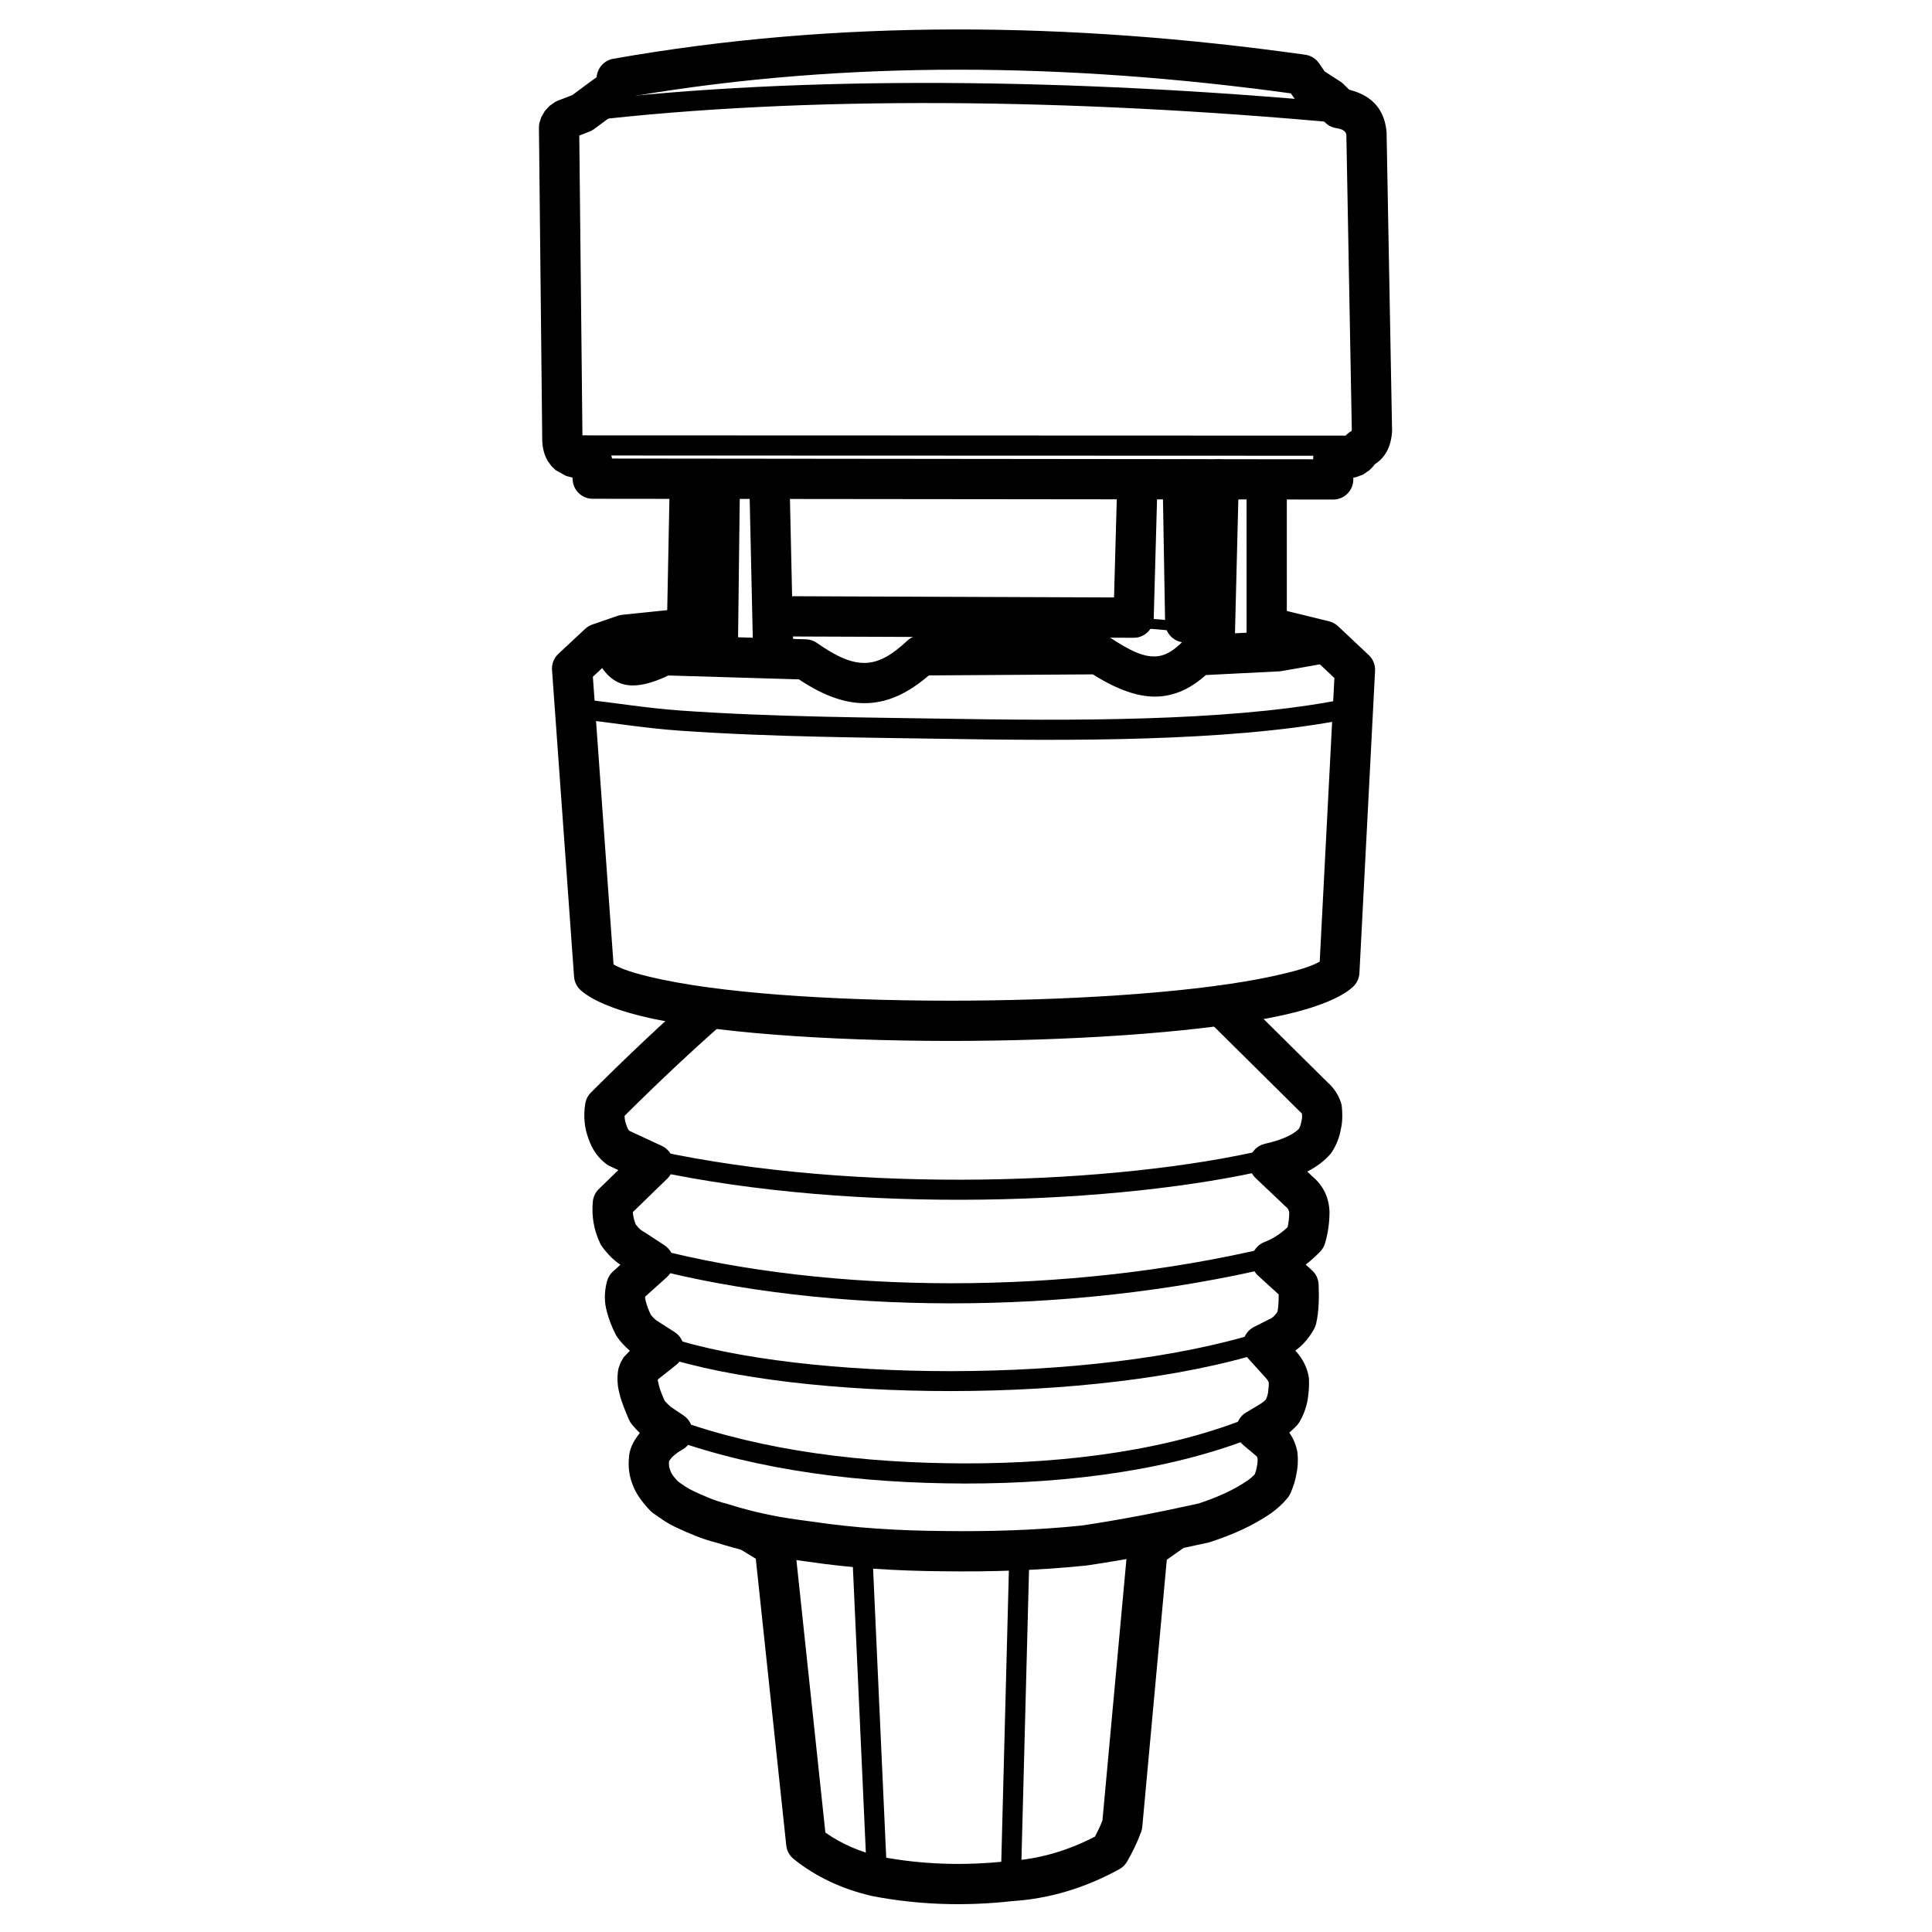 <?xml version="1.0" encoding="UTF-8" standalone="no"?><!DOCTYPE svg PUBLIC "-//W3C//DTD SVG 1.1//EN" "http://www.w3.org/Graphics/SVG/1.1/DTD/svg11.dtd"><svg width="100%" height="100%" viewBox="0 0 960 960" version="1.1" xmlns="http://www.w3.org/2000/svg" xmlns:xlink="http://www.w3.org/1999/xlink" xml:space="preserve" xmlns:serif="http://www.serif.com/" style="fill-rule:evenodd;clip-rule:evenodd;stroke-linejoin:round;stroke-miterlimit:2;"><path d="M290.154,42.971c2.388,-1.807 4.482,-3.322 6.309,-4.578l0.024,-0.261c0.42,-4.483 3.782,-8.133 8.216,-8.917c111.531,-19.721 226.469,-18.486 343.871,-2.021c2.777,0.39 5.262,1.927 6.851,4.236l2.808,4.084l7.719,4.972c0.576,0.371 1.113,0.801 1.601,1.282c0,-0 2.854,2.81 2.853,2.81c12.018,2.996 17.493,10.449 18.531,20.597c0.028,0.277 0.045,0.555 0.05,0.833l2.725,147.749c0.005,0.295 -0.003,0.589 -0.023,0.883c-0.552,7.895 -3.732,12.947 -8.476,15.976c-0.905,1.234 -1.829,2.215 -2.736,3.012l-3.177,2.183l-3.499,1.308c-0.44,0.105 -0.887,0.181 -1.337,0.226l-0.006,0.945c-0.037,5.501 -4.51,9.939 -10.01,9.933l-367.935,-0.384c-5.405,-0.006 -9.828,-4.306 -9.985,-9.71c0,0 -0.023,-0.794 -0.023,-0.794l-2.469,-0.637c-0.307,-0.079 -0.611,-0.173 -0.909,-0.281l-5.053,-2.834l-2.141,-2.078l-1.721,-2.389c-1.606,-2.691 -2.661,-6.116 -2.775,-10.378c-0.001,-0.054 -0.002,-0.107 -0.003,-0.161l-1.638,-155.209c-0.008,-0.781 0.075,-1.559 0.248,-2.321l0.966,-2.934l1.696,-2.932l2.371,-2.565l2.8,-1.974c0.435,-0.247 0.888,-0.462 1.355,-0.641l7.174,-2.76c0,0 5.718,-4.248 5.748,-4.27Zm-2.315,24.378l1.59,150.601l7.349,1.894c3.857,0.994 6.71,4.162 7.363,8.005l348.384,0.364l0.005,-0.721c0.036,-5.425 4.391,-9.831 9.815,-9.931l5.541,-0.102c0.939,-1.399 2.217,-2.539 3.715,-3.312c0.036,-0.181 0.075,-0.395 0.103,-0.597c0,-0 -2.703,-146.628 -2.704,-146.634c-0.372,-2.066 -2.332,-2.813 -5.173,-3.29c-2.026,-0.34 -3.897,-1.296 -5.361,-2.737l-4.211,-4.148l-8.539,-5.5c-1.114,-0.717 -2.074,-1.649 -2.824,-2.74c-0,-0 -1.447,-2.104 -1.448,-2.104c-111.251,-15.248 -220.235,-16.554 -326.119,1.28c-0.792,2.101 -2.279,3.901 -4.255,5.073c-2.158,1.28 -5.046,3.293 -8.854,6.174c-0.023,0.018 -0.047,0.036 -0.071,0.054l-6.909,5.133c-0.728,0.541 -1.527,0.98 -2.374,1.306l-5.023,1.932Z"/><path d="M563.336,296.906c5.519,0.021 9.983,4.519 9.962,10.038c-0.021,5.519 -4.519,9.983 -10.038,9.962l-178.879,-0.68c-5.519,-0.021 -9.983,-4.519 -9.962,-10.038c0.021,-5.52 4.519,-9.983 10.038,-9.962l178.879,0.68Zm-222.2,5.286c5.49,-0.568 10.408,3.428 10.976,8.918c0.568,5.49 -3.428,10.408 -8.918,10.976l-30.785,3.184l-9.561,3.286l-8.26,7.704c0,0 10.274,142.98 10.275,142.98c5.261,3.019 13.849,5.358 24.699,7.62c35.801,7.463 94.086,10.753 152.139,10.34c58.066,-0.413 115.909,-4.534 150.81,-12.148c10.3,-2.248 18.398,-4.447 23.248,-7.233l7.292,-140.914l-9.972,-9.389l-25.782,-6.307c-5.361,-1.312 -8.649,-6.729 -7.337,-12.09c1.311,-5.361 6.728,-8.649 12.09,-7.337l28.341,6.934c1.678,0.41 3.221,1.248 4.478,2.432l15.263,14.369c2.138,2.013 3.284,4.864 3.132,7.797l-7.773,150.211c-0.133,2.562 -1.245,4.975 -3.107,6.74c-5.585,5.296 -17.998,10.485 -35.61,14.327c-35.856,7.823 -95.274,12.183 -154.93,12.608c-59.669,0.424 -119.566,-3.09 -156.363,-10.761c-17.881,-3.727 -30.747,-8.866 -36.922,-14.383c-1.938,-1.731 -3.125,-4.148 -3.312,-6.74l-10.95,-152.391c-0.217,-3.015 0.942,-5.967 3.153,-8.029l13.313,-12.418c1.027,-0.957 2.243,-1.688 3.571,-2.144l12.657,-4.35c0.719,-0.247 1.465,-0.412 2.221,-0.49l31.924,-3.302Zm263.022,-2.124c5.511,0.309 9.734,5.034 9.425,10.544c-0.309,5.511 -5.034,9.734 -10.544,9.425l-14.588,-0.818c-5.51,-0.309 -9.734,-5.033 -9.425,-10.544c0.309,-5.51 5.034,-9.733 10.544,-9.424l14.588,0.817Z"/><path d="M351.411,310.135c-0.109,5.518 -4.676,9.91 -10.194,9.802c-5.519,-0.108 -9.911,-4.676 -9.803,-10.194l1.406,-71.761c0.109,-5.519 4.676,-9.911 10.194,-9.803c5.519,0.108 9.911,4.676 9.803,10.194l-1.406,71.762Z"/><path d="M394.208,323.727c0.123,5.518 -4.258,10.097 -9.775,10.22c-5.518,0.123 -10.098,-4.257 -10.22,-9.775l-1.903,-85.501c-0.123,-5.518 4.257,-10.097 9.775,-10.22c5.518,-0.123 10.097,4.257 10.22,9.775l1.903,85.501Z"/><path d="M573.283,307.074c-0.153,5.517 -4.757,9.871 -10.274,9.717c-5.517,-0.153 -9.872,-4.757 -9.718,-10.274l1.889,-67.832c0.154,-5.517 4.758,-9.871 10.275,-9.718c5.517,0.154 9.871,4.758 9.718,10.275l-1.89,67.832Z"/><path d="M598.931,308.922c0.096,5.518 -4.307,10.076 -9.825,10.172c-5.518,0.095 -10.076,-4.307 -10.172,-9.825l-1.227,-70.798c-0.095,-5.518 4.307,-10.076 9.826,-10.172c5.518,-0.095 10.076,4.307 10.171,9.826l1.227,70.797Z"/><path d="M613.467,322.008c-0.138,5.517 -4.73,9.884 -10.247,9.746c-5.518,-0.139 -9.885,-4.731 -9.746,-10.248l2.098,-83.56c0.139,-5.518 4.731,-9.885 10.248,-9.746c5.517,0.139 9.884,4.731 9.746,10.248l-2.099,83.56Z"/><path d="M639.417,318.754c0,5.519 -4.48,10 -9.999,10.001c-5.52,0 -10.001,-4.48 -10.001,-9.999l-0.007,-80.227c-0,-5.519 4.48,-10.001 10,-10.001c5.519,-0 10,4.48 10,9.999l0.007,80.227Z"/><path d="M326.851,685.481c0.031,0.637 0.132,1.22 0.291,1.766c0.079,0.274 0.147,0.551 0.203,0.831c0.472,2.364 1.678,5.072 2.936,7.981c0.939,1.053 1.922,2.045 2.961,2.969l6.441,4.327c2.953,1.984 4.629,5.388 4.403,8.938c-0.227,3.55 -2.323,6.713 -5.504,8.305c-1.241,0.621 -2.702,1.74 -4.559,3.38c-0.655,0.767 -1.291,1.662 -1.569,2.062c-0.176,1.598 -0.032,3.126 0.59,4.558c0.096,0.221 0.184,0.445 0.264,0.672c0.495,1.412 1.795,2.946 3.554,4.817c2.595,1.844 4.571,3.385 8.208,5.046c4.704,2.147 9.831,4.529 15.948,6.038c0.204,0.051 0.407,0.108 0.607,0.171c20.603,6.484 33.774,7.532 42.569,8.83l0.018,0.003c20.972,3.134 42.413,4.389 64.124,4.576c0.016,0 0.033,0.001 0.05,0.001c23.611,0.321 46.736,-0.401 69.122,-2.729c19.853,-2.931 39.158,-6.751 58.016,-10.933c8.717,-2.87 17.063,-6.385 24.614,-11.588c1.19,-0.845 2.305,-1.807 3.339,-2.902c0.469,-1.201 0.833,-2.395 1.013,-3.59c0.033,-0.213 0.072,-0.424 0.117,-0.635c0.258,-1.181 0.347,-2.424 0.272,-3.738c-0.098,-0.345 -0.235,-0.677 -0.42,-0.993l-6.601,-5.537c-2.482,-2.083 -3.801,-5.238 -3.54,-8.467c0.261,-3.229 2.07,-6.132 4.855,-7.788l6.548,-3.896c0.014,-0.009 0.029,-0.017 0.043,-0.026c1.143,-0.672 2.213,-1.496 3.22,-2.465c0.644,-1.318 1.106,-2.842 1.207,-4.407c0.017,-0.261 0.044,-0.521 0.081,-0.78c0.156,-1.085 0.199,-2.171 0.185,-3.262c-0.253,-0.737 -0.677,-1.39 -1.197,-2.008l-9.068,-10.028c-2.092,-2.313 -2.985,-5.469 -2.415,-8.535c0.57,-3.066 2.538,-5.69 5.321,-7.097l7.005,-3.541c0.203,-0.103 0.409,-0.198 0.618,-0.286c1.746,-0.738 3.01,-2.082 4.067,-3.726c0.492,-2.762 0.601,-5.747 0.567,-8.619l-10.199,-9.288c-2.565,-2.335 -3.736,-5.832 -3.096,-9.24c0.641,-3.408 3.001,-6.241 6.237,-7.487c3.669,-1.411 7.436,-3.569 11.523,-7.389c0.512,-2.353 0.77,-4.721 0.809,-7.115c-0.104,-1.308 -0.72,-2.285 -1.658,-3.048c-0.197,-0.16 -0.387,-0.327 -0.571,-0.501l-14.524,-13.767c-2.685,-2.545 -3.746,-6.365 -2.757,-9.93c0.988,-3.565 3.864,-6.293 7.476,-7.092c4.494,-0.994 8.406,-2.249 11.65,-3.869c2.042,-1.019 3.785,-2.156 5.147,-3.513c0.646,-1.16 1.014,-2.346 1.218,-3.542c0.056,-0.326 0.128,-0.649 0.216,-0.967c0.208,-0.759 0.224,-1.745 0.145,-3.019c-0.229,-0.326 -0.52,-0.602 -0.825,-0.865c-0.173,-0.15 -0.341,-0.305 -0.503,-0.466l-45.684,-45.25c-3.922,-3.884 -3.952,-10.221 -0.068,-14.142c3.884,-3.921 10.221,-3.951 14.142,-0.067c0,-0 45.467,45.035 45.46,45.028c3.083,2.733 5.447,6.037 6.809,10.157c0.241,0.727 0.397,1.48 0.466,2.244c0.443,4.936 0.122,8.539 -0.52,11.149c-0.705,3.831 -2.076,7.604 -4.483,11.295c-0.271,0.414 -0.571,0.808 -0.9,1.178c-2.887,3.25 -6.644,6.102 -11.29,8.474c1.394,1.321 2.33,2.208 2.327,2.206c5.244,4.383 8.423,10.108 8.723,17.714c0.006,0.16 0.009,0.321 0.007,0.481c-0.044,5.116 -0.75,10.188 -2.219,15.211c-0.456,1.558 -1.284,2.981 -2.413,4.147c-2.465,2.546 -4.86,4.673 -7.199,6.467l3.153,2.871c1.969,1.793 3.141,4.298 3.257,6.958c0.269,6.162 0.211,13.379 -1.235,19.542c-0.209,0.894 -0.541,1.754 -0.986,2.558c-2.465,4.453 -5.552,8.102 -9.351,10.791l0.552,0.611c0.055,0.06 0.109,0.122 0.162,0.184c2.964,3.443 4.985,7.349 5.877,11.804c0.105,0.521 0.167,1.049 0.188,1.579c0.096,2.497 0.034,4.993 -0.297,7.473c-0.395,5.046 -2.106,9.933 -4.432,13.846c-0.365,0.615 -0.796,1.189 -1.284,1.713c-1.205,1.292 -2.462,2.475 -3.769,3.553c2.036,2.876 3.315,6.012 3.972,9.363c0.065,0.333 0.113,0.669 0.144,1.006c0.329,3.574 0.122,6.941 -0.535,10.086c-0.522,3.23 -1.574,6.49 -3.024,9.75c-0.377,0.848 -0.87,1.639 -1.466,2.351c-2.44,2.918 -5.163,5.393 -8.129,7.486c-0.029,0.02 -0.057,0.04 -0.086,0.059c-9.255,6.387 -19.494,10.793 -30.241,14.299c-0.307,0.1 -0.618,0.185 -0.933,0.255c-19.537,4.341 -39.545,8.302 -60.128,11.333c-0.139,0.021 -0.279,0.038 -0.419,0.053c-23.2,2.423 -47.173,3.188 -71.653,2.856c-22.64,-0.196 -44.998,-1.525 -66.869,-4.793c-9.393,-1.386 -23.426,-2.572 -45.345,-9.443c-7.32,-1.84 -13.508,-4.607 -19.161,-7.188c-5.376,-2.455 -8.107,-4.593 -12.177,-7.423c-0.55,-0.383 -1.06,-0.819 -1.522,-1.304c-4.477,-4.686 -7.209,-8.908 -8.482,-12.309c-1.944,-4.604 -2.583,-9.485 -1.991,-14.579c0.211,-2.892 1.393,-6.799 5.319,-11.651c-1.353,-1.334 -2.647,-2.748 -3.889,-4.234c-0.634,-0.759 -1.152,-1.608 -1.537,-2.519c-1.976,-4.676 -3.842,-9.121 -4.657,-12.865c-0.898,-3.254 -1.301,-6.903 -0.725,-11.283c0.056,-0.427 0.14,-0.85 0.25,-1.266l1.021,-2.833l1.5,-2.626c0,0 1.97,-2.054 3.12,-3.264c-2.3,-1.929 -4.293,-4.106 -6.073,-6.459c-0.353,-0.467 -0.664,-0.964 -0.93,-1.486c-2.001,-3.923 -3.494,-7.793 -4.444,-11.569c-1.251,-4.359 -1.413,-9.301 0.06,-14.96c0.493,-1.896 1.532,-3.606 2.989,-4.916l3.712,-3.34c-3.398,-2.221 -6.422,-5.329 -9.117,-9.003c-0.37,-0.504 -0.691,-1.041 -0.96,-1.604c-3.184,-6.663 -4.31,-13.597 -3.65,-20.769c0.218,-2.376 1.279,-4.596 2.991,-6.258l9.68,-9.402l-4.155,-1.929c-0.575,-0.267 -1.123,-0.588 -1.637,-0.958c-4.071,-2.935 -7.097,-7.154 -8.989,-12.569c-2.005,-5.321 -2.693,-11.148 -1.638,-17.611c0.338,-2.07 1.318,-3.98 2.801,-5.462c18.267,-18.257 35.678,-34.661 52.196,-49.151c4.149,-3.64 10.472,-3.226 14.112,0.923c3.639,4.149 3.226,10.472 -0.923,14.112c-15.439,13.543 -31.669,28.791 -48.666,45.689c0.028,1.596 0.316,3.093 0.854,4.502c0.039,0.103 0.077,0.207 0.113,0.311c0.35,1.017 0.729,1.941 1.36,2.613l16.174,7.508c2.985,1.386 5.098,4.152 5.648,7.397c0.551,3.245 -0.53,6.554 -2.891,8.847c-0,-0 -17.158,16.665 -17.158,16.665c0.144,2.085 0.618,4.127 1.465,6.122c1.12,1.472 2.285,2.783 3.756,3.534c0.325,0.166 0.641,0.349 0.946,0.55l9.571,6.287c2.592,1.702 4.247,4.51 4.481,7.601c0.235,3.092 -0.977,6.117 -3.282,8.191c-0,-0 -10.834,9.747 -10.834,9.748c-0.015,0.659 0.055,1.278 0.229,1.863c0.044,0.149 0.085,0.299 0.123,0.451c0.542,2.196 1.392,4.421 2.495,6.687c0.805,0.995 1.689,1.925 2.718,2.745l9.115,5.838c2.719,1.741 4.43,4.687 4.594,7.911c0.165,3.224 -1.237,6.329 -3.764,8.338l-9.214,7.324Z"/><path d="M367.888,769.85c-4.711,-2.876 -6.2,-9.035 -3.324,-13.746c2.876,-4.71 9.035,-6.2 13.746,-3.324l11.873,7.25c2.655,1.621 4.404,4.385 4.733,7.478c-0,-0 15.204,143.064 15.204,143.064c7.861,5.578 17.024,9.576 27.498,12.016c20.225,3.847 41.369,4.65 63.517,2.154c0.166,-0.019 0.332,-0.034 0.499,-0.044c14.535,-0.904 28.671,-4.957 42.427,-12.093c1.457,-2.72 2.721,-5.399 3.74,-8.037l12.482,-135.969c0.268,-2.918 1.802,-5.572 4.198,-7.26l13.08,-9.217c4.511,-3.179 10.755,-2.098 13.934,2.414c3.179,4.512 2.098,10.755 -2.414,13.935l-9.304,6.556l-12.182,132.699c-0.077,0.846 -0.263,1.679 -0.551,2.478c-1.735,4.813 -4.109,9.761 -6.99,14.799c-0.917,1.602 -2.258,2.919 -3.877,3.806c-17.166,9.403 -34.855,14.665 -53.047,15.834c-24.22,2.706 -47.342,1.782 -69.459,-2.447c-0.125,-0.024 -0.249,-0.05 -0.372,-0.079c-15.155,-3.499 -28.094,-9.686 -38.928,-18.388c-2.075,-1.667 -3.4,-4.092 -3.682,-6.739l-15.14,-142.462l-7.661,-4.678Z"/><path d="M324.126,581.57c-2.697,-0.583 -4.413,-3.246 -3.83,-5.943c0.583,-2.698 3.246,-4.414 5.944,-3.831c99.641,21.542 228.72,16.935 303.689,-0.812c2.685,-0.635 5.381,1.029 6.017,3.714c0.636,2.685 -1.028,5.382 -3.714,6.017c-76.058,18.005 -207.015,22.711 -308.106,0.855Z"/><path d="M323.563,630.335c-2.672,-0.689 -4.283,-3.418 -3.594,-6.09c0.689,-2.673 3.418,-4.283 6.09,-3.594c86.199,22.225 202.747,23.426 305.126,-0.984c2.685,-0.64 5.384,1.02 6.024,3.704c0.64,2.685 -1.02,5.384 -3.704,6.024c-103.996,24.794 -222.383,23.515 -309.942,0.94Z"/><path d="M626.131,661.957c2.632,-0.829 5.442,0.636 6.27,3.268c0.829,2.632 -0.636,5.442 -3.268,6.271c-85.439,26.894 -231.539,24.914 -300.687,2.327c-2.623,-0.857 -4.057,-3.683 -3.2,-6.306c0.857,-2.623 3.682,-4.057 6.305,-3.2c67.743,22.128 210.876,23.988 294.58,-2.36Z"/><path d="M332.443,714.733c-2.597,-0.933 -3.947,-3.799 -3.014,-6.396c0.934,-2.597 3.8,-3.948 6.397,-3.014c43.968,15.804 93.719,21.736 143.512,21.831c51.349,0.098 102.506,-6.769 143.146,-23.575c2.55,-1.055 5.477,0.159 6.531,2.71c1.055,2.55 -0.159,5.476 -2.709,6.531c-41.737,17.259 -94.254,24.435 -146.987,24.334c-50.964,-0.098 -101.873,-6.245 -146.876,-22.421Z"/><path d="M440.774,932.302c0.126,2.757 -2.011,5.097 -4.768,5.222c-2.756,0.125 -5.096,-2.011 -5.221,-4.768l-7.43,-163.689c-0.126,-2.757 2.011,-5.097 4.768,-5.222c2.756,-0.125 5.096,2.012 5.221,4.768l7.43,163.689Z"/><path d="M507.279,934.716c-0.072,2.759 -2.37,4.94 -5.129,4.868c-2.758,-0.072 -4.939,-2.371 -4.867,-5.129l4.29,-164.283c0.072,-2.759 2.37,-4.94 5.129,-4.868c2.758,0.072 4.939,2.37 4.867,5.129l-4.29,164.283Z"/><path d="M285.762,357.064c-2.743,-0.296 -4.731,-2.763 -4.435,-5.507c0.295,-2.744 2.763,-4.731 5.506,-4.436c18.143,1.955 33.527,4.688 51.723,5.972c45.588,3.215 94.132,3.419 140.042,4.159c68.008,1.095 141.796,0.394 192.915,-10.612c2.697,-0.581 5.359,1.137 5.94,3.835c0.581,2.698 -1.138,5.36 -3.835,5.941c-51.721,11.135 -126.373,11.942 -195.181,10.834c-46.088,-0.742 -94.82,-0.955 -140.584,-4.182c-18.326,-1.292 -33.819,-4.036 -52.091,-6.004Z"/><path d="M315.699,320.63c0.408,-0.086 0.942,-0.207 1.378,-0.342c2.267,-0.698 4.975,-1.922 8.318,-3.625c1.495,-0.762 3.158,-1.135 4.836,-1.085l70.27,2.089c1.962,0.058 3.863,0.693 5.467,1.824c9.708,6.848 17.409,10.313 24.691,9.874c7.035,-0.423 13.238,-4.567 20.234,-11.064c1.833,-1.703 4.239,-2.657 6.741,-2.673l88.209,-0.56c1.972,-0.012 3.903,0.558 5.551,1.64c10.057,6.6 17.482,10.425 24.525,9.273c4.158,-0.68 7.878,-3.286 11.944,-7.395c1.756,-1.775 4.113,-2.829 6.606,-2.954l39.451,-1.981l21.275,-3.749c5.436,-0.958 10.626,2.678 11.584,8.113c0.958,5.435 -2.678,10.626 -8.113,11.584l-21.888,3.856c-0.408,0.072 -0.82,0.118 -1.234,0.139c0,0 -36.37,1.827 -36.369,1.827c-6.64,5.941 -13.208,9.182 -20.027,10.297c-10.304,1.686 -21.778,-1.648 -36.141,-10.632c0,0 -81.467,0.518 -81.467,0.517c-9.988,8.573 -19.537,13.116 -29.679,13.726c-10.254,0.618 -21.495,-2.808 -34.893,-11.758c0,-0 -64.85,-1.928 -64.849,-1.929c-12.486,5.926 -19.972,5.822 -25.139,3.325c-4.126,-1.994 -7.673,-5.844 -10.889,-12.294c-2.462,-4.939 -0.452,-10.948 4.487,-13.411c4.94,-2.463 10.949,-0.452 13.412,4.487c0.492,0.987 1.251,2.184 1.709,2.881Z"/><path d="M284.072,226.331c-2.76,-0.001 -5,-2.242 -4.999,-5.002c0.001,-2.759 2.243,-4.999 5.002,-4.998l390.926,0.133c2.76,0.001 5,2.242 4.999,5.002c-0.001,2.759 -2.242,4.999 -5.002,4.998l-390.926,-0.133Z"/><path d="M291.798,60.083c-2.741,0.32 -5.226,-1.645 -5.547,-4.386c-0.32,-2.741 1.645,-5.226 4.386,-5.546c108.618,-12.7 240.787,-11.441 376.613,1.043c2.748,0.253 4.774,2.689 4.522,5.437c-0.253,2.748 -2.689,4.774 -5.437,4.521c-135.077,-12.415 -266.518,-13.698 -374.537,-1.069Z"/><path d="M347.666,240.151c0.067,-5.519 4.601,-9.946 10.12,-9.879c5.518,0.066 9.945,4.601 9.879,10.119l-1.02,84.718c-0.066,5.519 -4.6,9.945 -10.119,9.879c-5.519,-0.067 -9.945,-4.601 -9.879,-10.12l1.019,-84.717Z"/><path d="M561.727,311.769c-1.377,-0.083 -2.428,-1.269 -2.345,-2.646c0.083,-1.377 1.269,-2.428 2.646,-2.345c9.762,0.588 19.218,1.377 28.288,2.418c1.37,0.158 2.356,1.398 2.198,2.769c-0.157,1.371 -1.398,2.356 -2.769,2.199c-8.983,-1.031 -18.349,-1.812 -28.018,-2.395Z"/><path d="M341.27,317.287c-1.355,0.262 -2.667,-0.625 -2.93,-1.979c-0.262,-1.355 0.625,-2.668 1.98,-2.93l14.607,-2.828c1.354,-0.262 2.667,0.624 2.929,1.979c0.262,1.355 -0.624,2.667 -1.979,2.93l-14.607,2.828Z"/></svg>